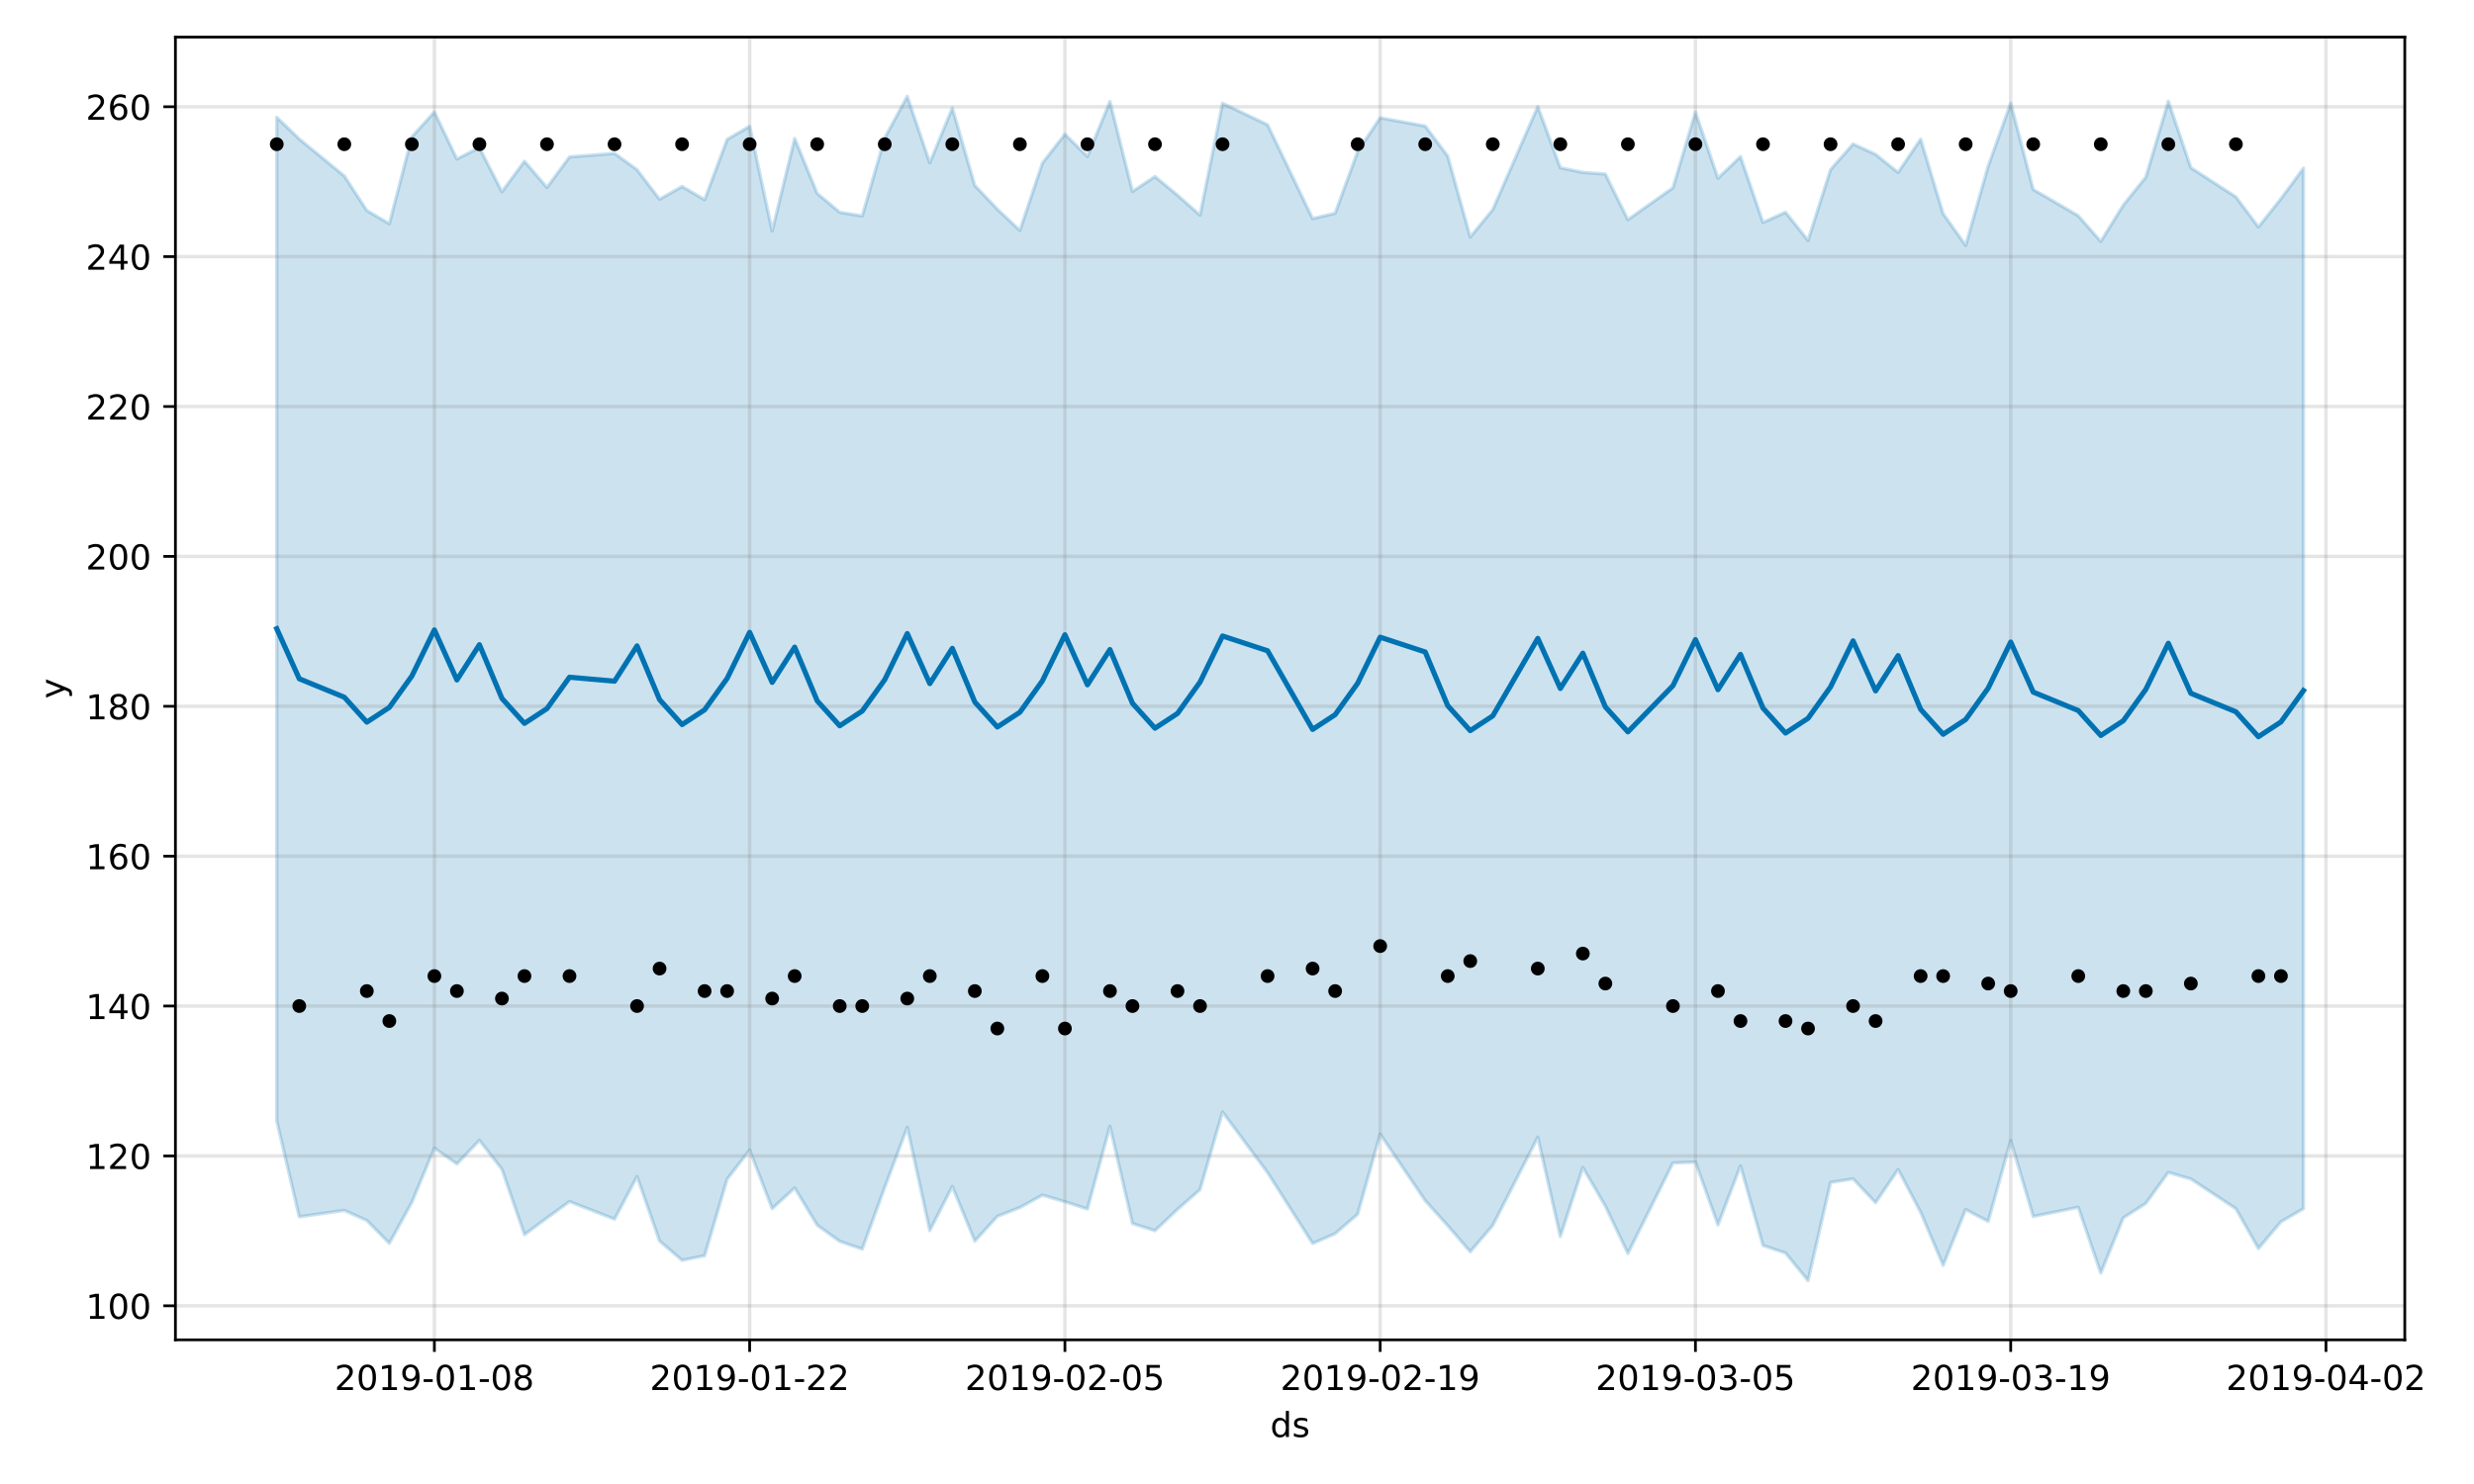 <?xml version="1.0" encoding="utf-8" standalone="no"?>
<!DOCTYPE svg PUBLIC "-//W3C//DTD SVG 1.1//EN"
  "http://www.w3.org/Graphics/SVG/1.1/DTD/svg11.dtd">
<!-- Created with matplotlib (https://matplotlib.org/) -->
<svg height="432pt" version="1.1" viewBox="0 0 720 432" width="720pt" xmlns="http://www.w3.org/2000/svg" xmlns:xlink="http://www.w3.org/1999/xlink">
 <defs>
  <style type="text/css">
*{stroke-linecap:butt;stroke-linejoin:round;}
  </style>
 </defs>
 <g id="figure_1">
  <g id="patch_1">
   <path d="M 0 432 
L 720 432 
L 720 0 
L 0 0 
z
" style="fill:#ffffff;"/>
  </g>
  <g id="axes_1">
   <g id="patch_2">
    <path d="M 51.05 390.04 
L 699.857 390.04 
L 699.857 10.8 
L 51.05 10.8 
z
" style="fill:#ffffff;"/>
   </g>
   <g id="PolyCollection_1">
    <defs>
     <path d="M 80.541 -397.851 
L 80.541 -105.7 
L 87.095 -77.775 
L 100.202 -79.644 
L 106.756 -76.714 
L 113.309 -70.059 
L 119.863 -81.984 
L 126.417 -97.759 
L 132.97 -93.172 
L 139.524 -100.045 
L 146.077 -91.603 
L 152.631 -72.588 
L 159.185 -77.444 
L 165.738 -82.215 
L 178.845 -77.103 
L 185.399 -89.499 
L 191.953 -70.725 
L 198.506 -65.116 
L 205.06 -66.465 
L 211.613 -88.725 
L 218.167 -97.22 
L 224.721 -80.16 
L 231.274 -86.18 
L 237.828 -75.344 
L 244.381 -70.638 
L 250.935 -68.393 
L 257.489 -86.37 
L 264.042 -103.811 
L 270.596 -73.763 
L 277.15 -86.613 
L 283.703 -70.693 
L 290.257 -77.916 
L 296.81 -80.485 
L 303.364 -84.088 
L 309.918 -82.171 
L 316.471 -80.047 
L 323.025 -104.119 
L 329.578 -75.819 
L 336.132 -73.743 
L 342.686 -79.951 
L 349.239 -85.687 
L 355.793 -108.29 
L 368.9 -90.633 
L 382.007 -70.014 
L 388.561 -72.871 
L 395.114 -78.529 
L 401.668 -101.843 
L 414.775 -82.491 
L 421.329 -75.206 
L 427.883 -67.605 
L 434.436 -75.271 
L 447.543 -100.953 
L 454.097 -72.044 
L 460.651 -92.125 
L 467.204 -80.896 
L 473.758 -67.107 
L 486.865 -93.445 
L 493.419 -93.705 
L 499.972 -75.429 
L 506.526 -92.595 
L 513.079 -69.437 
L 519.633 -67.243 
L 526.187 -59.198 
L 532.74 -87.793 
L 539.294 -88.823 
L 545.847 -81.892 
L 552.401 -91.551 
L 558.955 -79.116 
L 565.508 -63.653 
L 572.062 -79.895 
L 578.616 -76.436 
L 585.169 -99.965 
L 591.723 -77.882 
L 604.83 -80.551 
L 611.384 -61.404 
L 617.937 -77.466 
L 624.491 -81.69 
L 631.044 -90.701 
L 637.598 -88.791 
L 650.705 -80.14 
L 657.259 -68.542 
L 663.812 -76.32 
L 670.366 -80.151 
L 670.366 -383.051 
L 670.366 -383.051 
L 663.812 -374.142 
L 657.259 -365.932 
L 650.705 -374.68 
L 637.598 -383.177 
L 631.044 -402.546 
L 624.491 -380.437 
L 617.937 -372.289 
L 611.384 -361.724 
L 604.83 -369.201 
L 591.723 -376.846 
L 585.169 -401.993 
L 578.616 -383.659 
L 572.062 -360.567 
L 565.508 -369.8 
L 558.955 -391.502 
L 552.401 -381.788 
L 545.847 -387.067 
L 539.294 -390.074 
L 532.74 -382.632 
L 526.187 -362.02 
L 519.633 -370.218 
L 513.079 -367.243 
L 506.526 -386.409 
L 499.972 -380.099 
L 493.419 -399.365 
L 486.865 -377.32 
L 473.758 -368.049 
L 467.204 -381.338 
L 460.651 -381.814 
L 454.097 -383.165 
L 447.543 -400.984 
L 434.436 -370.987 
L 427.883 -363.012 
L 421.329 -386.557 
L 414.775 -395.304 
L 401.668 -397.698 
L 395.114 -387.889 
L 388.561 -369.924 
L 382.007 -368.365 
L 368.9 -395.672 
L 355.793 -401.941 
L 349.239 -369.376 
L 342.686 -375.19 
L 336.132 -380.605 
L 329.578 -376.272 
L 323.025 -402.463 
L 316.471 -386.449 
L 309.918 -392.931 
L 303.364 -384.513 
L 296.81 -364.922 
L 290.257 -371.094 
L 283.703 -378.002 
L 277.15 -400.56 
L 270.596 -384.591 
L 264.042 -403.962 
L 257.489 -391.895 
L 250.935 -369.136 
L 244.381 -370.204 
L 237.828 -375.704 
L 231.274 -391.694 
L 224.721 -364.772 
L 218.167 -395.242 
L 211.613 -391.416 
L 205.06 -373.867 
L 198.506 -377.718 
L 191.953 -373.987 
L 185.399 -382.593 
L 178.845 -387.353 
L 165.738 -386.316 
L 159.185 -377.436 
L 152.631 -385.067 
L 146.077 -376.18 
L 139.524 -389.04 
L 132.97 -385.71 
L 126.417 -399.414 
L 119.863 -392.159 
L 113.309 -366.867 
L 106.756 -370.724 
L 100.202 -380.773 
L 87.095 -391.55 
L 80.541 -397.851 
z
" id="m19b603b4a0" style="stroke:#0072b2;stroke-opacity:0.2;"/>
    </defs>
    <g clip-path="url(#p6dbff69a5d)">
     <use style="fill:#0072b2;fill-opacity:0.2;stroke:#0072b2;stroke-opacity:0.2;" x="0" xlink:href="#m19b603b4a0" y="432"/>
    </g>
   </g>
   <g id="matplotlib.axis_1">
    <g id="xtick_1">
     <g id="line2d_1">
      <path clip-path="url(#p6dbff69a5d)" d="M 126.417 390.04 
L 126.417 10.8 
" style="fill:none;stroke:#808080;stroke-linecap:square;stroke-opacity:0.2;"/>
     </g>
     <g id="line2d_2">
      <defs>
       <path d="M 0 0 
L 0 3.5 
" id="me19863637e" style="stroke:#000000;stroke-width:0.8;"/>
      </defs>
      <g>
       <use style="stroke:#000000;stroke-width:0.8;" x="126.417" xlink:href="#me19863637e" y="390.04"/>
      </g>
     </g>
     <g id="text_1">
      <!-- 2019-01-08 -->
      <defs>
       <path d="M 19.188 8.297 
L 53.609 8.297 
L 53.609 0 
L 7.328 0 
L 7.328 8.297 
Q 12.938 14.109 22.625 23.891 
Q 32.328 33.688 34.812 36.531 
Q 39.547 41.844 41.422 45.531 
Q 43.312 49.219 43.312 52.781 
Q 43.312 58.594 39.234 62.25 
Q 35.156 65.922 28.609 65.922 
Q 23.969 65.922 18.812 64.312 
Q 13.672 62.703 7.812 59.422 
L 7.812 69.391 
Q 13.766 71.781 18.938 73 
Q 24.125 74.219 28.422 74.219 
Q 39.75 74.219 46.484 68.547 
Q 53.219 62.891 53.219 53.422 
Q 53.219 48.922 51.531 44.891 
Q 49.859 40.875 45.406 35.406 
Q 44.188 33.984 37.641 27.219 
Q 31.109 20.453 19.188 8.297 
z
" id="DejaVuSans-50"/>
       <path d="M 31.781 66.406 
Q 24.172 66.406 20.328 58.906 
Q 16.5 51.422 16.5 36.375 
Q 16.5 21.391 20.328 13.891 
Q 24.172 6.391 31.781 6.391 
Q 39.453 6.391 43.281 13.891 
Q 47.125 21.391 47.125 36.375 
Q 47.125 51.422 43.281 58.906 
Q 39.453 66.406 31.781 66.406 
z
M 31.781 74.219 
Q 44.047 74.219 50.516 64.516 
Q 56.984 54.828 56.984 36.375 
Q 56.984 17.969 50.516 8.266 
Q 44.047 -1.422 31.781 -1.422 
Q 19.531 -1.422 13.062 8.266 
Q 6.594 17.969 6.594 36.375 
Q 6.594 54.828 13.062 64.516 
Q 19.531 74.219 31.781 74.219 
z
" id="DejaVuSans-48"/>
       <path d="M 12.406 8.297 
L 28.516 8.297 
L 28.516 63.922 
L 10.984 60.406 
L 10.984 69.391 
L 28.422 72.906 
L 38.281 72.906 
L 38.281 8.297 
L 54.391 8.297 
L 54.391 0 
L 12.406 0 
z
" id="DejaVuSans-49"/>
       <path d="M 10.984 1.516 
L 10.984 10.5 
Q 14.703 8.734 18.5 7.812 
Q 22.312 6.891 25.984 6.891 
Q 35.75 6.891 40.891 13.453 
Q 46.047 20.016 46.781 33.406 
Q 43.953 29.203 39.594 26.953 
Q 35.25 24.703 29.984 24.703 
Q 19.047 24.703 12.672 31.312 
Q 6.297 37.938 6.297 49.422 
Q 6.297 60.641 12.938 67.422 
Q 19.578 74.219 30.609 74.219 
Q 43.266 74.219 49.922 64.516 
Q 56.594 54.828 56.594 36.375 
Q 56.594 19.141 48.406 8.859 
Q 40.234 -1.422 26.422 -1.422 
Q 22.703 -1.422 18.891 -0.688 
Q 15.094 0.047 10.984 1.516 
z
M 30.609 32.422 
Q 37.25 32.422 41.125 36.953 
Q 45.016 41.5 45.016 49.422 
Q 45.016 57.281 41.125 61.844 
Q 37.25 66.406 30.609 66.406 
Q 23.969 66.406 20.094 61.844 
Q 16.219 57.281 16.219 49.422 
Q 16.219 41.5 20.094 36.953 
Q 23.969 32.422 30.609 32.422 
z
" id="DejaVuSans-57"/>
       <path d="M 4.891 31.391 
L 31.203 31.391 
L 31.203 23.391 
L 4.891 23.391 
z
" id="DejaVuSans-45"/>
       <path d="M 31.781 34.625 
Q 24.75 34.625 20.719 30.859 
Q 16.703 27.094 16.703 20.516 
Q 16.703 13.922 20.719 10.156 
Q 24.75 6.391 31.781 6.391 
Q 38.812 6.391 42.859 10.172 
Q 46.922 13.969 46.922 20.516 
Q 46.922 27.094 42.891 30.859 
Q 38.875 34.625 31.781 34.625 
z
M 21.922 38.812 
Q 15.578 40.375 12.031 44.719 
Q 8.5 49.078 8.5 55.328 
Q 8.5 64.062 14.719 69.141 
Q 20.953 74.219 31.781 74.219 
Q 42.672 74.219 48.875 69.141 
Q 55.078 64.062 55.078 55.328 
Q 55.078 49.078 51.531 44.719 
Q 48 40.375 41.703 38.812 
Q 48.828 37.156 52.797 32.312 
Q 56.781 27.484 56.781 20.516 
Q 56.781 9.906 50.312 4.234 
Q 43.844 -1.422 31.781 -1.422 
Q 19.734 -1.422 13.25 4.234 
Q 6.781 9.906 6.781 20.516 
Q 6.781 27.484 10.781 32.312 
Q 14.797 37.156 21.922 38.812 
z
M 18.312 54.391 
Q 18.312 48.734 21.844 45.562 
Q 25.391 42.391 31.781 42.391 
Q 38.141 42.391 41.719 45.562 
Q 45.312 48.734 45.312 54.391 
Q 45.312 60.062 41.719 63.234 
Q 38.141 66.406 31.781 66.406 
Q 25.391 66.406 21.844 63.234 
Q 18.312 60.062 18.312 54.391 
z
" id="DejaVuSans-56"/>
      </defs>
      <g transform="translate(97.359 404.638)scale(0.1 -0.1)">
       <use xlink:href="#DejaVuSans-50"/>
       <use x="63.623" xlink:href="#DejaVuSans-48"/>
       <use x="127.246" xlink:href="#DejaVuSans-49"/>
       <use x="190.869" xlink:href="#DejaVuSans-57"/>
       <use x="254.492" xlink:href="#DejaVuSans-45"/>
       <use x="290.576" xlink:href="#DejaVuSans-48"/>
       <use x="354.199" xlink:href="#DejaVuSans-49"/>
       <use x="417.822" xlink:href="#DejaVuSans-45"/>
       <use x="453.906" xlink:href="#DejaVuSans-48"/>
       <use x="517.529" xlink:href="#DejaVuSans-56"/>
      </g>
     </g>
    </g>
    <g id="xtick_2">
     <g id="line2d_3">
      <path clip-path="url(#p6dbff69a5d)" d="M 218.167 390.04 
L 218.167 10.8 
" style="fill:none;stroke:#808080;stroke-linecap:square;stroke-opacity:0.2;"/>
     </g>
     <g id="line2d_4">
      <g>
       <use style="stroke:#000000;stroke-width:0.8;" x="218.167" xlink:href="#me19863637e" y="390.04"/>
      </g>
     </g>
     <g id="text_2">
      <!-- 2019-01-22 -->
      <g transform="translate(189.109 404.638)scale(0.1 -0.1)">
       <use xlink:href="#DejaVuSans-50"/>
       <use x="63.623" xlink:href="#DejaVuSans-48"/>
       <use x="127.246" xlink:href="#DejaVuSans-49"/>
       <use x="190.869" xlink:href="#DejaVuSans-57"/>
       <use x="254.492" xlink:href="#DejaVuSans-45"/>
       <use x="290.576" xlink:href="#DejaVuSans-48"/>
       <use x="354.199" xlink:href="#DejaVuSans-49"/>
       <use x="417.822" xlink:href="#DejaVuSans-45"/>
       <use x="453.906" xlink:href="#DejaVuSans-50"/>
       <use x="517.529" xlink:href="#DejaVuSans-50"/>
      </g>
     </g>
    </g>
    <g id="xtick_3">
     <g id="line2d_5">
      <path clip-path="url(#p6dbff69a5d)" d="M 309.918 390.04 
L 309.918 10.8 
" style="fill:none;stroke:#808080;stroke-linecap:square;stroke-opacity:0.2;"/>
     </g>
     <g id="line2d_6">
      <g>
       <use style="stroke:#000000;stroke-width:0.8;" x="309.918" xlink:href="#me19863637e" y="390.04"/>
      </g>
     </g>
     <g id="text_3">
      <!-- 2019-02-05 -->
      <defs>
       <path d="M 10.797 72.906 
L 49.516 72.906 
L 49.516 64.594 
L 19.828 64.594 
L 19.828 46.734 
Q 21.969 47.469 24.109 47.828 
Q 26.266 48.188 28.422 48.188 
Q 40.625 48.188 47.75 41.5 
Q 54.891 34.812 54.891 23.391 
Q 54.891 11.625 47.562 5.094 
Q 40.234 -1.422 26.906 -1.422 
Q 22.312 -1.422 17.547 -0.641 
Q 12.797 0.141 7.719 1.703 
L 7.719 11.625 
Q 12.109 9.234 16.797 8.062 
Q 21.484 6.891 26.703 6.891 
Q 35.156 6.891 40.078 11.328 
Q 45.016 15.766 45.016 23.391 
Q 45.016 31 40.078 35.438 
Q 35.156 39.891 26.703 39.891 
Q 22.75 39.891 18.812 39.016 
Q 14.891 38.141 10.797 36.281 
z
" id="DejaVuSans-53"/>
      </defs>
      <g transform="translate(280.86 404.638)scale(0.1 -0.1)">
       <use xlink:href="#DejaVuSans-50"/>
       <use x="63.623" xlink:href="#DejaVuSans-48"/>
       <use x="127.246" xlink:href="#DejaVuSans-49"/>
       <use x="190.869" xlink:href="#DejaVuSans-57"/>
       <use x="254.492" xlink:href="#DejaVuSans-45"/>
       <use x="290.576" xlink:href="#DejaVuSans-48"/>
       <use x="354.199" xlink:href="#DejaVuSans-50"/>
       <use x="417.822" xlink:href="#DejaVuSans-45"/>
       <use x="453.906" xlink:href="#DejaVuSans-48"/>
       <use x="517.529" xlink:href="#DejaVuSans-53"/>
      </g>
     </g>
    </g>
    <g id="xtick_4">
     <g id="line2d_7">
      <path clip-path="url(#p6dbff69a5d)" d="M 401.668 390.04 
L 401.668 10.8 
" style="fill:none;stroke:#808080;stroke-linecap:square;stroke-opacity:0.2;"/>
     </g>
     <g id="line2d_8">
      <g>
       <use style="stroke:#000000;stroke-width:0.8;" x="401.668" xlink:href="#me19863637e" y="390.04"/>
      </g>
     </g>
     <g id="text_4">
      <!-- 2019-02-19 -->
      <g transform="translate(372.61 404.638)scale(0.1 -0.1)">
       <use xlink:href="#DejaVuSans-50"/>
       <use x="63.623" xlink:href="#DejaVuSans-48"/>
       <use x="127.246" xlink:href="#DejaVuSans-49"/>
       <use x="190.869" xlink:href="#DejaVuSans-57"/>
       <use x="254.492" xlink:href="#DejaVuSans-45"/>
       <use x="290.576" xlink:href="#DejaVuSans-48"/>
       <use x="354.199" xlink:href="#DejaVuSans-50"/>
       <use x="417.822" xlink:href="#DejaVuSans-45"/>
       <use x="453.906" xlink:href="#DejaVuSans-49"/>
       <use x="517.529" xlink:href="#DejaVuSans-57"/>
      </g>
     </g>
    </g>
    <g id="xtick_5">
     <g id="line2d_9">
      <path clip-path="url(#p6dbff69a5d)" d="M 493.419 390.04 
L 493.419 10.8 
" style="fill:none;stroke:#808080;stroke-linecap:square;stroke-opacity:0.2;"/>
     </g>
     <g id="line2d_10">
      <g>
       <use style="stroke:#000000;stroke-width:0.8;" x="493.419" xlink:href="#me19863637e" y="390.04"/>
      </g>
     </g>
     <g id="text_5">
      <!-- 2019-03-05 -->
      <defs>
       <path d="M 40.578 39.312 
Q 47.656 37.797 51.625 33 
Q 55.609 28.219 55.609 21.188 
Q 55.609 10.406 48.188 4.484 
Q 40.766 -1.422 27.094 -1.422 
Q 22.516 -1.422 17.656 -0.516 
Q 12.797 0.391 7.625 2.203 
L 7.625 11.719 
Q 11.719 9.328 16.594 8.109 
Q 21.484 6.891 26.812 6.891 
Q 36.078 6.891 40.938 10.547 
Q 45.797 14.203 45.797 21.188 
Q 45.797 27.641 41.281 31.266 
Q 36.766 34.906 28.719 34.906 
L 20.219 34.906 
L 20.219 43.016 
L 29.109 43.016 
Q 36.375 43.016 40.234 45.922 
Q 44.094 48.828 44.094 54.297 
Q 44.094 59.906 40.109 62.906 
Q 36.141 65.922 28.719 65.922 
Q 24.656 65.922 20.016 65.031 
Q 15.375 64.156 9.812 62.312 
L 9.812 71.094 
Q 15.438 72.656 20.344 73.438 
Q 25.25 74.219 29.594 74.219 
Q 40.828 74.219 47.359 69.109 
Q 53.906 64.016 53.906 55.328 
Q 53.906 49.266 50.438 45.094 
Q 46.969 40.922 40.578 39.312 
z
" id="DejaVuSans-51"/>
      </defs>
      <g transform="translate(464.361 404.638)scale(0.1 -0.1)">
       <use xlink:href="#DejaVuSans-50"/>
       <use x="63.623" xlink:href="#DejaVuSans-48"/>
       <use x="127.246" xlink:href="#DejaVuSans-49"/>
       <use x="190.869" xlink:href="#DejaVuSans-57"/>
       <use x="254.492" xlink:href="#DejaVuSans-45"/>
       <use x="290.576" xlink:href="#DejaVuSans-48"/>
       <use x="354.199" xlink:href="#DejaVuSans-51"/>
       <use x="417.822" xlink:href="#DejaVuSans-45"/>
       <use x="453.906" xlink:href="#DejaVuSans-48"/>
       <use x="517.529" xlink:href="#DejaVuSans-53"/>
      </g>
     </g>
    </g>
    <g id="xtick_6">
     <g id="line2d_11">
      <path clip-path="url(#p6dbff69a5d)" d="M 585.169 390.04 
L 585.169 10.8 
" style="fill:none;stroke:#808080;stroke-linecap:square;stroke-opacity:0.2;"/>
     </g>
     <g id="line2d_12">
      <g>
       <use style="stroke:#000000;stroke-width:0.8;" x="585.169" xlink:href="#me19863637e" y="390.04"/>
      </g>
     </g>
     <g id="text_6">
      <!-- 2019-03-19 -->
      <g transform="translate(556.111 404.638)scale(0.1 -0.1)">
       <use xlink:href="#DejaVuSans-50"/>
       <use x="63.623" xlink:href="#DejaVuSans-48"/>
       <use x="127.246" xlink:href="#DejaVuSans-49"/>
       <use x="190.869" xlink:href="#DejaVuSans-57"/>
       <use x="254.492" xlink:href="#DejaVuSans-45"/>
       <use x="290.576" xlink:href="#DejaVuSans-48"/>
       <use x="354.199" xlink:href="#DejaVuSans-51"/>
       <use x="417.822" xlink:href="#DejaVuSans-45"/>
       <use x="453.906" xlink:href="#DejaVuSans-49"/>
       <use x="517.529" xlink:href="#DejaVuSans-57"/>
      </g>
     </g>
    </g>
    <g id="xtick_7">
     <g id="line2d_13">
      <path clip-path="url(#p6dbff69a5d)" d="M 676.92 390.04 
L 676.92 10.8 
" style="fill:none;stroke:#808080;stroke-linecap:square;stroke-opacity:0.2;"/>
     </g>
     <g id="line2d_14">
      <g>
       <use style="stroke:#000000;stroke-width:0.8;" x="676.92" xlink:href="#me19863637e" y="390.04"/>
      </g>
     </g>
     <g id="text_7">
      <!-- 2019-04-02 -->
      <defs>
       <path d="M 37.797 64.312 
L 12.891 25.391 
L 37.797 25.391 
z
M 35.203 72.906 
L 47.609 72.906 
L 47.609 25.391 
L 58.016 25.391 
L 58.016 17.188 
L 47.609 17.188 
L 47.609 0 
L 37.797 0 
L 37.797 17.188 
L 4.891 17.188 
L 4.891 26.703 
z
" id="DejaVuSans-52"/>
      </defs>
      <g transform="translate(647.862 404.638)scale(0.1 -0.1)">
       <use xlink:href="#DejaVuSans-50"/>
       <use x="63.623" xlink:href="#DejaVuSans-48"/>
       <use x="127.246" xlink:href="#DejaVuSans-49"/>
       <use x="190.869" xlink:href="#DejaVuSans-57"/>
       <use x="254.492" xlink:href="#DejaVuSans-45"/>
       <use x="290.576" xlink:href="#DejaVuSans-48"/>
       <use x="354.199" xlink:href="#DejaVuSans-52"/>
       <use x="417.822" xlink:href="#DejaVuSans-45"/>
       <use x="453.906" xlink:href="#DejaVuSans-48"/>
       <use x="517.529" xlink:href="#DejaVuSans-50"/>
      </g>
     </g>
    </g>
    <g id="text_8">
     <!-- ds -->
     <defs>
      <path d="M 45.406 46.391 
L 45.406 75.984 
L 54.391 75.984 
L 54.391 0 
L 45.406 0 
L 45.406 8.203 
Q 42.578 3.328 38.25 0.953 
Q 33.938 -1.422 27.875 -1.422 
Q 17.969 -1.422 11.734 6.484 
Q 5.516 14.406 5.516 27.297 
Q 5.516 40.188 11.734 48.094 
Q 17.969 56 27.875 56 
Q 33.938 56 38.25 53.625 
Q 42.578 51.266 45.406 46.391 
z
M 14.797 27.297 
Q 14.797 17.391 18.875 11.75 
Q 22.953 6.109 30.078 6.109 
Q 37.203 6.109 41.297 11.75 
Q 45.406 17.391 45.406 27.297 
Q 45.406 37.203 41.297 42.844 
Q 37.203 48.484 30.078 48.484 
Q 22.953 48.484 18.875 42.844 
Q 14.797 37.203 14.797 27.297 
z
" id="DejaVuSans-100"/>
      <path d="M 44.281 53.078 
L 44.281 44.578 
Q 40.484 46.531 36.375 47.5 
Q 32.281 48.484 27.875 48.484 
Q 21.188 48.484 17.844 46.438 
Q 14.5 44.391 14.5 40.281 
Q 14.5 37.156 16.891 35.375 
Q 19.281 33.594 26.516 31.984 
L 29.594 31.297 
Q 39.156 29.25 43.188 25.516 
Q 47.219 21.781 47.219 15.094 
Q 47.219 7.469 41.188 3.016 
Q 35.156 -1.422 24.609 -1.422 
Q 20.219 -1.422 15.453 -0.562 
Q 10.688 0.297 5.422 2 
L 5.422 11.281 
Q 10.406 8.688 15.234 7.391 
Q 20.062 6.109 24.812 6.109 
Q 31.156 6.109 34.562 8.281 
Q 37.984 10.453 37.984 14.406 
Q 37.984 18.062 35.516 20.016 
Q 33.062 21.969 24.703 23.781 
L 21.578 24.516 
Q 13.234 26.266 9.516 29.906 
Q 5.812 33.547 5.812 39.891 
Q 5.812 47.609 11.281 51.797 
Q 16.75 56 26.812 56 
Q 31.781 56 36.172 55.266 
Q 40.578 54.547 44.281 53.078 
z
" id="DejaVuSans-115"/>
     </defs>
     <g transform="translate(369.675 418.317)scale(0.1 -0.1)">
      <use xlink:href="#DejaVuSans-100"/>
      <use x="63.477" xlink:href="#DejaVuSans-115"/>
     </g>
    </g>
   </g>
   <g id="matplotlib.axis_2">
    <g id="ytick_1">
     <g id="line2d_15">
      <path clip-path="url(#p6dbff69a5d)" d="M 51.05 380.126 
L 699.857 380.126 
" style="fill:none;stroke:#808080;stroke-linecap:square;stroke-opacity:0.2;"/>
     </g>
     <g id="line2d_16">
      <defs>
       <path d="M 0 0 
L -3.5 0 
" id="mbf5723a475" style="stroke:#000000;stroke-width:0.8;"/>
      </defs>
      <g>
       <use style="stroke:#000000;stroke-width:0.8;" x="51.05" xlink:href="#mbf5723a475" y="380.126"/>
      </g>
     </g>
     <g id="text_9">
      <!-- 100 -->
      <g transform="translate(24.962 383.925)scale(0.1 -0.1)">
       <use xlink:href="#DejaVuSans-49"/>
       <use x="63.623" xlink:href="#DejaVuSans-48"/>
       <use x="127.246" xlink:href="#DejaVuSans-48"/>
      </g>
     </g>
    </g>
    <g id="ytick_2">
     <g id="line2d_17">
      <path clip-path="url(#p6dbff69a5d)" d="M 51.05 336.494 
L 699.857 336.494 
" style="fill:none;stroke:#808080;stroke-linecap:square;stroke-opacity:0.2;"/>
     </g>
     <g id="line2d_18">
      <g>
       <use style="stroke:#000000;stroke-width:0.8;" x="51.05" xlink:href="#mbf5723a475" y="336.494"/>
      </g>
     </g>
     <g id="text_10">
      <!-- 120 -->
      <g transform="translate(24.962 340.294)scale(0.1 -0.1)">
       <use xlink:href="#DejaVuSans-49"/>
       <use x="63.623" xlink:href="#DejaVuSans-50"/>
       <use x="127.246" xlink:href="#DejaVuSans-48"/>
      </g>
     </g>
    </g>
    <g id="ytick_3">
     <g id="line2d_19">
      <path clip-path="url(#p6dbff69a5d)" d="M 51.05 292.863 
L 699.857 292.863 
" style="fill:none;stroke:#808080;stroke-linecap:square;stroke-opacity:0.2;"/>
     </g>
     <g id="line2d_20">
      <g>
       <use style="stroke:#000000;stroke-width:0.8;" x="51.05" xlink:href="#mbf5723a475" y="292.863"/>
      </g>
     </g>
     <g id="text_11">
      <!-- 140 -->
      <g transform="translate(24.962 296.662)scale(0.1 -0.1)">
       <use xlink:href="#DejaVuSans-49"/>
       <use x="63.623" xlink:href="#DejaVuSans-52"/>
       <use x="127.246" xlink:href="#DejaVuSans-48"/>
      </g>
     </g>
    </g>
    <g id="ytick_4">
     <g id="line2d_21">
      <path clip-path="url(#p6dbff69a5d)" d="M 51.05 249.232 
L 699.857 249.232 
" style="fill:none;stroke:#808080;stroke-linecap:square;stroke-opacity:0.2;"/>
     </g>
     <g id="line2d_22">
      <g>
       <use style="stroke:#000000;stroke-width:0.8;" x="51.05" xlink:href="#mbf5723a475" y="249.232"/>
      </g>
     </g>
     <g id="text_12">
      <!-- 160 -->
      <defs>
       <path d="M 33.016 40.375 
Q 26.375 40.375 22.484 35.828 
Q 18.609 31.297 18.609 23.391 
Q 18.609 15.531 22.484 10.953 
Q 26.375 6.391 33.016 6.391 
Q 39.656 6.391 43.531 10.953 
Q 47.406 15.531 47.406 23.391 
Q 47.406 31.297 43.531 35.828 
Q 39.656 40.375 33.016 40.375 
z
M 52.594 71.297 
L 52.594 62.312 
Q 48.875 64.062 45.094 64.984 
Q 41.312 65.922 37.594 65.922 
Q 27.828 65.922 22.672 59.328 
Q 17.531 52.734 16.797 39.406 
Q 19.672 43.656 24.016 45.922 
Q 28.375 48.188 33.594 48.188 
Q 44.578 48.188 50.953 41.516 
Q 57.328 34.859 57.328 23.391 
Q 57.328 12.156 50.688 5.359 
Q 44.047 -1.422 33.016 -1.422 
Q 20.359 -1.422 13.672 8.266 
Q 6.984 17.969 6.984 36.375 
Q 6.984 53.656 15.188 63.938 
Q 23.391 74.219 37.203 74.219 
Q 40.922 74.219 44.703 73.484 
Q 48.484 72.75 52.594 71.297 
z
" id="DejaVuSans-54"/>
      </defs>
      <g transform="translate(24.962 253.031)scale(0.1 -0.1)">
       <use xlink:href="#DejaVuSans-49"/>
       <use x="63.623" xlink:href="#DejaVuSans-54"/>
       <use x="127.246" xlink:href="#DejaVuSans-48"/>
      </g>
     </g>
    </g>
    <g id="ytick_5">
     <g id="line2d_23">
      <path clip-path="url(#p6dbff69a5d)" d="M 51.05 205.601 
L 699.857 205.601 
" style="fill:none;stroke:#808080;stroke-linecap:square;stroke-opacity:0.2;"/>
     </g>
     <g id="line2d_24">
      <g>
       <use style="stroke:#000000;stroke-width:0.8;" x="51.05" xlink:href="#mbf5723a475" y="205.601"/>
      </g>
     </g>
     <g id="text_13">
      <!-- 180 -->
      <g transform="translate(24.962 209.4)scale(0.1 -0.1)">
       <use xlink:href="#DejaVuSans-49"/>
       <use x="63.623" xlink:href="#DejaVuSans-56"/>
       <use x="127.246" xlink:href="#DejaVuSans-48"/>
      </g>
     </g>
    </g>
    <g id="ytick_6">
     <g id="line2d_25">
      <path clip-path="url(#p6dbff69a5d)" d="M 51.05 161.969 
L 699.857 161.969 
" style="fill:none;stroke:#808080;stroke-linecap:square;stroke-opacity:0.2;"/>
     </g>
     <g id="line2d_26">
      <g>
       <use style="stroke:#000000;stroke-width:0.8;" x="51.05" xlink:href="#mbf5723a475" y="161.969"/>
      </g>
     </g>
     <g id="text_14">
      <!-- 200 -->
      <g transform="translate(24.962 165.769)scale(0.1 -0.1)">
       <use xlink:href="#DejaVuSans-50"/>
       <use x="63.623" xlink:href="#DejaVuSans-48"/>
       <use x="127.246" xlink:href="#DejaVuSans-48"/>
      </g>
     </g>
    </g>
    <g id="ytick_7">
     <g id="line2d_27">
      <path clip-path="url(#p6dbff69a5d)" d="M 51.05 118.338 
L 699.857 118.338 
" style="fill:none;stroke:#808080;stroke-linecap:square;stroke-opacity:0.2;"/>
     </g>
     <g id="line2d_28">
      <g>
       <use style="stroke:#000000;stroke-width:0.8;" x="51.05" xlink:href="#mbf5723a475" y="118.338"/>
      </g>
     </g>
     <g id="text_15">
      <!-- 220 -->
      <g transform="translate(24.962 122.137)scale(0.1 -0.1)">
       <use xlink:href="#DejaVuSans-50"/>
       <use x="63.623" xlink:href="#DejaVuSans-50"/>
       <use x="127.246" xlink:href="#DejaVuSans-48"/>
      </g>
     </g>
    </g>
    <g id="ytick_8">
     <g id="line2d_29">
      <path clip-path="url(#p6dbff69a5d)" d="M 51.05 74.707 
L 699.857 74.707 
" style="fill:none;stroke:#808080;stroke-linecap:square;stroke-opacity:0.2;"/>
     </g>
     <g id="line2d_30">
      <g>
       <use style="stroke:#000000;stroke-width:0.8;" x="51.05" xlink:href="#mbf5723a475" y="74.707"/>
      </g>
     </g>
     <g id="text_16">
      <!-- 240 -->
      <g transform="translate(24.962 78.506)scale(0.1 -0.1)">
       <use xlink:href="#DejaVuSans-50"/>
       <use x="63.623" xlink:href="#DejaVuSans-52"/>
       <use x="127.246" xlink:href="#DejaVuSans-48"/>
      </g>
     </g>
    </g>
    <g id="ytick_9">
     <g id="line2d_31">
      <path clip-path="url(#p6dbff69a5d)" d="M 51.05 31.076 
L 699.857 31.076 
" style="fill:none;stroke:#808080;stroke-linecap:square;stroke-opacity:0.2;"/>
     </g>
     <g id="line2d_32">
      <g>
       <use style="stroke:#000000;stroke-width:0.8;" x="51.05" xlink:href="#mbf5723a475" y="31.076"/>
      </g>
     </g>
     <g id="text_17">
      <!-- 260 -->
      <g transform="translate(24.962 34.875)scale(0.1 -0.1)">
       <use xlink:href="#DejaVuSans-50"/>
       <use x="63.623" xlink:href="#DejaVuSans-54"/>
       <use x="127.246" xlink:href="#DejaVuSans-48"/>
      </g>
     </g>
    </g>
    <g id="text_18">
     <!-- y -->
     <defs>
      <path d="M 32.172 -5.078 
Q 28.375 -14.844 24.75 -17.812 
Q 21.141 -20.797 15.094 -20.797 
L 7.906 -20.797 
L 7.906 -13.281 
L 13.188 -13.281 
Q 16.891 -13.281 18.938 -11.516 
Q 21 -9.766 23.484 -3.219 
L 25.094 0.875 
L 2.984 54.688 
L 12.5 54.688 
L 29.594 11.922 
L 46.688 54.688 
L 56.203 54.688 
z
" id="DejaVuSans-121"/>
     </defs>
     <g transform="translate(18.883 203.379)rotate(-90)scale(0.1 -0.1)">
      <use xlink:href="#DejaVuSans-121"/>
     </g>
    </g>
   </g>
   <g id="line2d_33">
    <defs>
     <path d="M 0 1.5 
C 0.398 1.5 0.779 1.342 1.061 1.061 
C 1.342 0.779 1.5 0.398 1.5 0 
C 1.5 -0.398 1.342 -0.779 1.061 -1.061 
C 0.779 -1.342 0.398 -1.5 0 -1.5 
C -0.398 -1.5 -0.779 -1.342 -1.061 -1.061 
C -1.342 -0.779 -1.5 -0.398 -1.5 0 
C -1.5 0.398 -1.342 0.779 -1.061 1.061 
C -0.779 1.342 -0.398 1.5 0 1.5 
z
" id="m139a49358b" style="stroke:#000000;"/>
    </defs>
    <g clip-path="url(#p6dbff69a5d)">
     <use style="stroke:#000000;" x="80.541" xlink:href="#m139a49358b" y="41.984"/>
     <use style="stroke:#000000;" x="87.095" xlink:href="#m139a49358b" y="292.863"/>
     <use style="stroke:#000000;" x="100.202" xlink:href="#m139a49358b" y="41.984"/>
     <use style="stroke:#000000;" x="106.756" xlink:href="#m139a49358b" y="288.5"/>
     <use style="stroke:#000000;" x="113.309" xlink:href="#m139a49358b" y="297.226"/>
     <use style="stroke:#000000;" x="119.863" xlink:href="#m139a49358b" y="41.984"/>
     <use style="stroke:#000000;" x="126.417" xlink:href="#m139a49358b" y="284.137"/>
     <use style="stroke:#000000;" x="132.97" xlink:href="#m139a49358b" y="288.5"/>
     <use style="stroke:#000000;" x="139.524" xlink:href="#m139a49358b" y="41.984"/>
     <use style="stroke:#000000;" x="146.077" xlink:href="#m139a49358b" y="290.682"/>
     <use style="stroke:#000000;" x="152.631" xlink:href="#m139a49358b" y="284.137"/>
     <use style="stroke:#000000;" x="159.185" xlink:href="#m139a49358b" y="41.984"/>
     <use style="stroke:#000000;" x="165.738" xlink:href="#m139a49358b" y="284.137"/>
     <use style="stroke:#000000;" x="178.845" xlink:href="#m139a49358b" y="41.984"/>
     <use style="stroke:#000000;" x="185.399" xlink:href="#m139a49358b" y="292.863"/>
     <use style="stroke:#000000;" x="191.953" xlink:href="#m139a49358b" y="281.955"/>
     <use style="stroke:#000000;" x="198.506" xlink:href="#m139a49358b" y="41.984"/>
     <use style="stroke:#000000;" x="205.06" xlink:href="#m139a49358b" y="288.5"/>
     <use style="stroke:#000000;" x="211.613" xlink:href="#m139a49358b" y="288.5"/>
     <use style="stroke:#000000;" x="218.167" xlink:href="#m139a49358b" y="41.984"/>
     <use style="stroke:#000000;" x="224.721" xlink:href="#m139a49358b" y="290.682"/>
     <use style="stroke:#000000;" x="231.274" xlink:href="#m139a49358b" y="284.137"/>
     <use style="stroke:#000000;" x="237.828" xlink:href="#m139a49358b" y="41.984"/>
     <use style="stroke:#000000;" x="244.381" xlink:href="#m139a49358b" y="292.863"/>
     <use style="stroke:#000000;" x="250.935" xlink:href="#m139a49358b" y="292.863"/>
     <use style="stroke:#000000;" x="257.489" xlink:href="#m139a49358b" y="41.984"/>
     <use style="stroke:#000000;" x="264.042" xlink:href="#m139a49358b" y="290.682"/>
     <use style="stroke:#000000;" x="270.596" xlink:href="#m139a49358b" y="284.137"/>
     <use style="stroke:#000000;" x="277.15" xlink:href="#m139a49358b" y="41.984"/>
     <use style="stroke:#000000;" x="283.703" xlink:href="#m139a49358b" y="288.5"/>
     <use style="stroke:#000000;" x="290.257" xlink:href="#m139a49358b" y="299.408"/>
     <use style="stroke:#000000;" x="296.81" xlink:href="#m139a49358b" y="41.984"/>
     <use style="stroke:#000000;" x="303.364" xlink:href="#m139a49358b" y="284.137"/>
     <use style="stroke:#000000;" x="309.918" xlink:href="#m139a49358b" y="299.408"/>
     <use style="stroke:#000000;" x="316.471" xlink:href="#m139a49358b" y="41.984"/>
     <use style="stroke:#000000;" x="323.025" xlink:href="#m139a49358b" y="288.5"/>
     <use style="stroke:#000000;" x="329.578" xlink:href="#m139a49358b" y="292.863"/>
     <use style="stroke:#000000;" x="336.132" xlink:href="#m139a49358b" y="41.984"/>
     <use style="stroke:#000000;" x="342.686" xlink:href="#m139a49358b" y="288.5"/>
     <use style="stroke:#000000;" x="349.239" xlink:href="#m139a49358b" y="292.863"/>
     <use style="stroke:#000000;" x="355.793" xlink:href="#m139a49358b" y="41.984"/>
     <use style="stroke:#000000;" x="368.9" xlink:href="#m139a49358b" y="284.137"/>
     <use style="stroke:#000000;" x="382.007" xlink:href="#m139a49358b" y="281.955"/>
     <use style="stroke:#000000;" x="388.561" xlink:href="#m139a49358b" y="288.5"/>
     <use style="stroke:#000000;" x="395.114" xlink:href="#m139a49358b" y="41.984"/>
     <use style="stroke:#000000;" x="401.668" xlink:href="#m139a49358b" y="275.411"/>
     <use style="stroke:#000000;" x="414.775" xlink:href="#m139a49358b" y="41.984"/>
     <use style="stroke:#000000;" x="421.329" xlink:href="#m139a49358b" y="284.137"/>
     <use style="stroke:#000000;" x="427.883" xlink:href="#m139a49358b" y="279.774"/>
     <use style="stroke:#000000;" x="434.436" xlink:href="#m139a49358b" y="41.984"/>
     <use style="stroke:#000000;" x="447.543" xlink:href="#m139a49358b" y="281.955"/>
     <use style="stroke:#000000;" x="454.097" xlink:href="#m139a49358b" y="41.984"/>
     <use style="stroke:#000000;" x="460.651" xlink:href="#m139a49358b" y="277.592"/>
     <use style="stroke:#000000;" x="467.204" xlink:href="#m139a49358b" y="286.319"/>
     <use style="stroke:#000000;" x="473.758" xlink:href="#m139a49358b" y="41.984"/>
     <use style="stroke:#000000;" x="486.865" xlink:href="#m139a49358b" y="292.863"/>
     <use style="stroke:#000000;" x="493.419" xlink:href="#m139a49358b" y="41.984"/>
     <use style="stroke:#000000;" x="499.972" xlink:href="#m139a49358b" y="288.5"/>
     <use style="stroke:#000000;" x="506.526" xlink:href="#m139a49358b" y="297.226"/>
     <use style="stroke:#000000;" x="513.079" xlink:href="#m139a49358b" y="41.984"/>
     <use style="stroke:#000000;" x="519.633" xlink:href="#m139a49358b" y="297.226"/>
     <use style="stroke:#000000;" x="526.187" xlink:href="#m139a49358b" y="299.408"/>
     <use style="stroke:#000000;" x="532.74" xlink:href="#m139a49358b" y="41.984"/>
     <use style="stroke:#000000;" x="539.294" xlink:href="#m139a49358b" y="292.863"/>
     <use style="stroke:#000000;" x="545.847" xlink:href="#m139a49358b" y="297.226"/>
     <use style="stroke:#000000;" x="552.401" xlink:href="#m139a49358b" y="41.984"/>
     <use style="stroke:#000000;" x="558.955" xlink:href="#m139a49358b" y="284.137"/>
     <use style="stroke:#000000;" x="565.508" xlink:href="#m139a49358b" y="284.137"/>
     <use style="stroke:#000000;" x="572.062" xlink:href="#m139a49358b" y="41.984"/>
     <use style="stroke:#000000;" x="578.616" xlink:href="#m139a49358b" y="286.319"/>
     <use style="stroke:#000000;" x="585.169" xlink:href="#m139a49358b" y="288.5"/>
     <use style="stroke:#000000;" x="591.723" xlink:href="#m139a49358b" y="41.984"/>
     <use style="stroke:#000000;" x="604.83" xlink:href="#m139a49358b" y="284.137"/>
     <use style="stroke:#000000;" x="611.384" xlink:href="#m139a49358b" y="41.984"/>
     <use style="stroke:#000000;" x="617.937" xlink:href="#m139a49358b" y="288.5"/>
     <use style="stroke:#000000;" x="624.491" xlink:href="#m139a49358b" y="288.5"/>
     <use style="stroke:#000000;" x="631.044" xlink:href="#m139a49358b" y="41.984"/>
     <use style="stroke:#000000;" x="637.598" xlink:href="#m139a49358b" y="286.319"/>
     <use style="stroke:#000000;" x="650.705" xlink:href="#m139a49358b" y="41.984"/>
     <use style="stroke:#000000;" x="657.259" xlink:href="#m139a49358b" y="284.137"/>
     <use style="stroke:#000000;" x="663.812" xlink:href="#m139a49358b" y="284.137"/>
    </g>
   </g>
   <g id="line2d_34">
    <path clip-path="url(#p6dbff69a5d)" d="M 80.541 183.02 
L 87.095 197.589 
L 100.202 202.96 
L 106.756 210.219 
L 113.309 205.928 
L 119.863 196.789 
L 126.417 183.373 
L 132.97 197.942 
L 139.524 187.674 
L 146.077 203.313 
L 152.631 210.572 
L 159.185 206.281 
L 165.738 197.142 
L 178.845 198.295 
L 185.399 188.027 
L 191.953 203.666 
L 198.506 210.925 
L 205.06 206.634 
L 211.613 197.495 
L 218.167 184.079 
L 224.721 198.648 
L 231.274 188.38 
L 237.828 204.019 
L 244.381 211.278 
L 250.935 206.987 
L 257.489 197.848 
L 264.042 184.432 
L 270.596 199.001 
L 277.15 188.733 
L 283.703 204.372 
L 290.257 211.631 
L 296.81 207.34 
L 303.364 198.201 
L 309.918 184.785 
L 316.471 199.354 
L 323.025 189.086 
L 329.578 204.725 
L 336.132 211.984 
L 342.686 207.693 
L 349.239 198.554 
L 355.793 185.138 
L 368.9 189.439 
L 382.007 212.337 
L 388.561 208.046 
L 395.114 198.907 
L 401.668 185.491 
L 414.775 189.792 
L 421.329 205.431 
L 427.883 212.69 
L 434.436 208.399 
L 447.543 185.844 
L 454.097 200.413 
L 460.651 190.145 
L 467.204 205.784 
L 473.758 213.043 
L 486.865 199.613 
L 493.419 186.197 
L 499.972 200.766 
L 506.526 190.498 
L 513.079 206.137 
L 519.633 213.396 
L 526.187 209.105 
L 532.74 199.965 
L 539.294 186.55 
L 545.847 201.119 
L 552.401 190.851 
L 558.955 206.49 
L 565.508 213.749 
L 572.062 209.458 
L 578.616 200.318 
L 585.169 186.903 
L 591.723 201.472 
L 604.83 206.843 
L 611.384 214.102 
L 617.937 209.811 
L 624.491 200.671 
L 631.044 187.256 
L 637.598 201.825 
L 650.705 207.196 
L 657.259 214.455 
L 663.812 210.164 
L 670.366 201.024 
" style="fill:none;stroke:#0072b2;stroke-linecap:square;stroke-width:1.5;"/>
   </g>
   <g id="patch_3">
    <path d="M 51.05 390.04 
L 51.05 10.8 
" style="fill:none;stroke:#000000;stroke-linecap:square;stroke-linejoin:miter;stroke-width:0.8;"/>
   </g>
   <g id="patch_4">
    <path d="M 699.857 390.04 
L 699.857 10.8 
" style="fill:none;stroke:#000000;stroke-linecap:square;stroke-linejoin:miter;stroke-width:0.8;"/>
   </g>
   <g id="patch_5">
    <path d="M 51.05 390.04 
L 699.857 390.04 
" style="fill:none;stroke:#000000;stroke-linecap:square;stroke-linejoin:miter;stroke-width:0.8;"/>
   </g>
   <g id="patch_6">
    <path d="M 51.05 10.8 
L 699.857 10.8 
" style="fill:none;stroke:#000000;stroke-linecap:square;stroke-linejoin:miter;stroke-width:0.8;"/>
   </g>
  </g>
 </g>
 <defs>
  <clipPath id="p6dbff69a5d">
   <rect height="379.24" width="648.807" x="51.05" y="10.8"/>
  </clipPath>
 </defs>
</svg>
